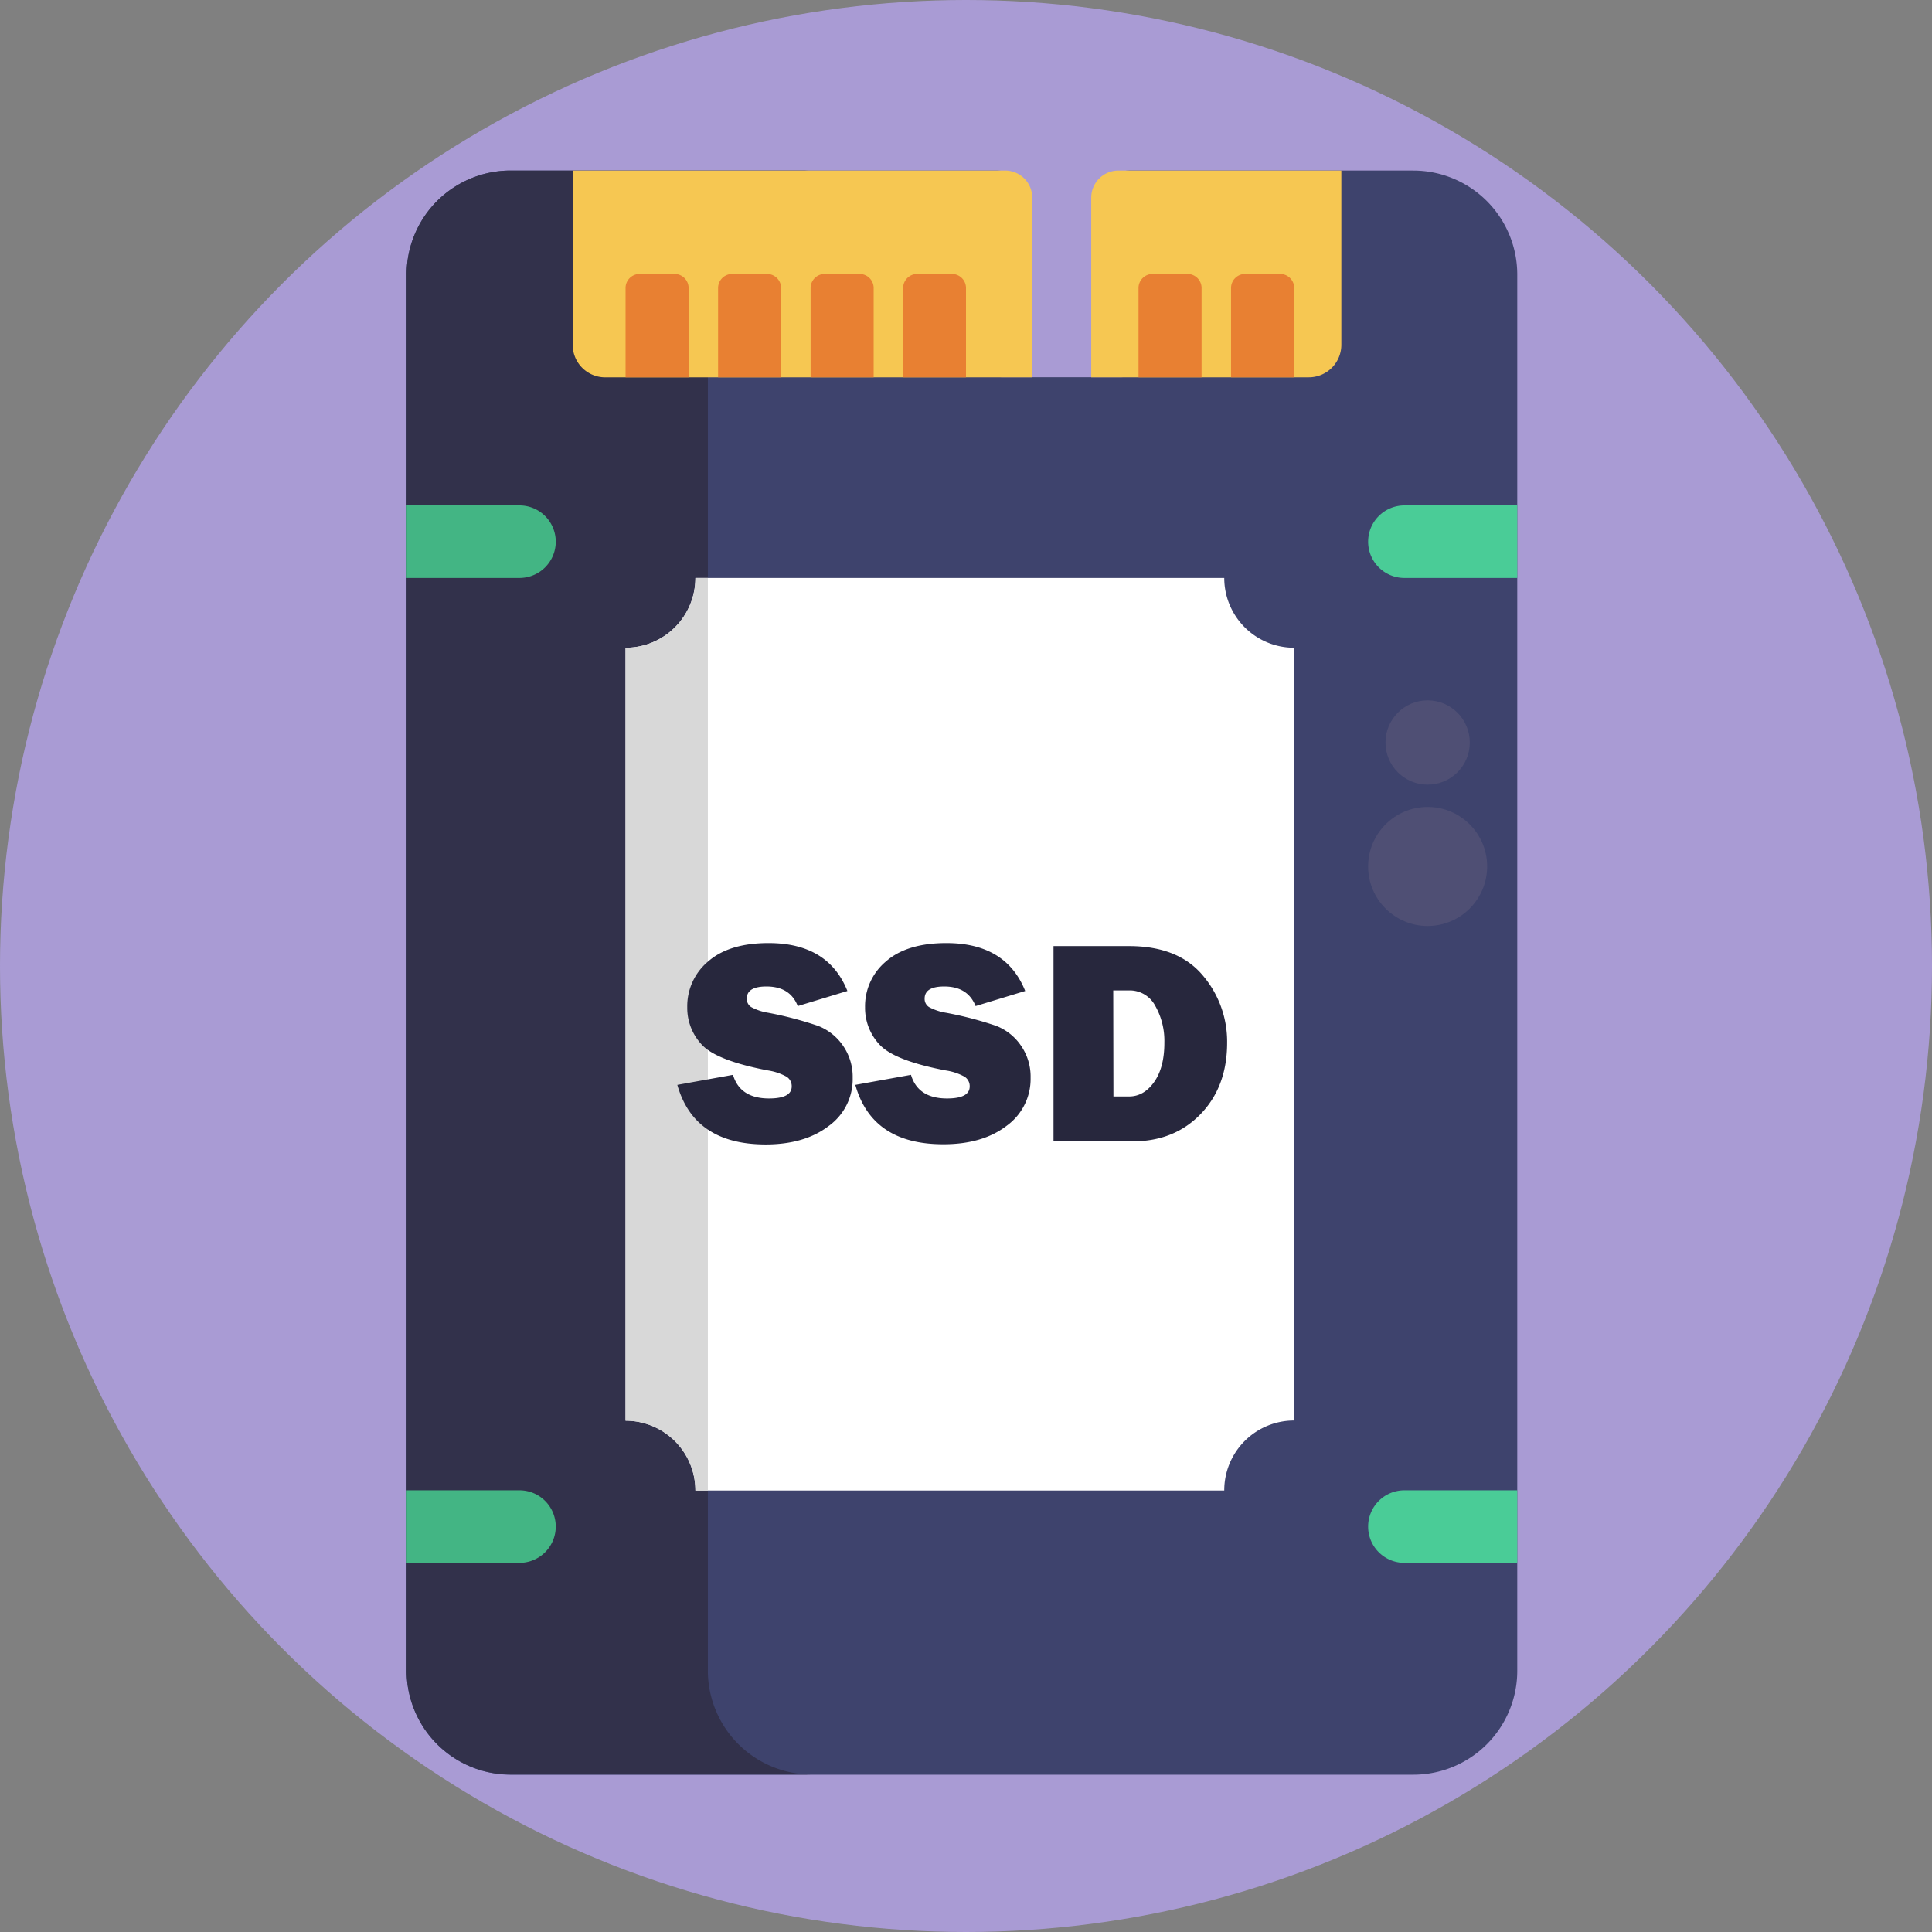 <svg height="512" viewBox="0 0 512 512" width="512" xmlns="http://www.w3.org/2000/svg"><rect x="0" y="0" width="512" height="512" fill="#808080" stroke="none"/><g id="BULINE"><circle cx="256" cy="256" fill="#a99bd4" r="256"/></g><g id="Icons"><path d="m402.09 72.76v370a27.54 27.54 0 0 1 -27.55 27.55h-239.23a27.54 27.54 0 0 1 -27.55-27.55v-370a27.55 27.55 0 0 1 27.55-27.56h128.1c5.61 0 7 1.4 7 7v36c0 4.77-.72 11.77-5.48 11.77h32.87c-4.76 0-5-3.86-5-8.62v-36c0-5.6 1-10.15 6.56-10.15h75.19a27.56 27.56 0 0 1 27.54 27.56z" fill="#3e436d"/><path d="m215.14 470.26h-79.83a27.54 27.54 0 0 1 -27.55-27.55v-370a27.54 27.54 0 0 1 27.55-27.51h79.83a27.54 27.54 0 0 0 -27.55 27.55v370a27.54 27.54 0 0 0 27.55 27.51z" fill="#32314b"/><circle cx="378.34" cy="229.62" fill="#4f4f74" r="15.77"/><circle cx="378.34" cy="196.77" fill="#4f4f74" r="11.17"/><path d="m273.56 52.39v47.61h-113.17a8.62 8.62 0 0 1 -8.62-8.62v-46.18h114.61a7.19 7.19 0 0 1 7.18 7.19z" fill="#f6c752"/><path d="m355.47 45.2v46.17a8.62 8.62 0 0 1 -8.62 8.62h-57.66v-47.6a7.19 7.19 0 0 1 7.18-7.19z" fill="#f6c752"/><g fill="#e88032"><path d="m169.51 72.6h9.25a3.73 3.73 0 0 1 3.73 3.73v23.67a0 0 0 0 1 0 0h-16.71a0 0 0 0 1 0 0v-23.68a3.73 3.73 0 0 1 3.73-3.72z"/><path d="m194 72.6h9.25a3.73 3.73 0 0 1 3.75 3.72v23.68a0 0 0 0 1 0 0h-16.7a0 0 0 0 1 0 0v-23.68a3.73 3.73 0 0 1 3.7-3.72z"/><path d="m218.55 72.6h9.25a3.73 3.73 0 0 1 3.73 3.73v23.67a0 0 0 0 1 0 0h-16.71a0 0 0 0 1 0 0v-23.68a3.73 3.73 0 0 1 3.73-3.72z"/><path d="m243.07 72.6h9.25a3.73 3.73 0 0 1 3.68 3.72v23.68a0 0 0 0 1 0 0h-16.66a0 0 0 0 1 0 0v-23.68a3.73 3.73 0 0 1 3.73-3.72z"/><path d="m305.45 72.6h9.25a3.73 3.73 0 0 1 3.73 3.73v23.67a0 0 0 0 1 0 0h-16.71a0 0 0 0 1 0 0v-23.68a3.73 3.73 0 0 1 3.73-3.72z"/><path d="m330 72.6h9.25a3.73 3.73 0 0 1 3.73 3.73v23.67a0 0 0 0 1 0 0h-16.74a0 0 0 0 1 0 0v-23.68a3.73 3.73 0 0 1 3.76-3.72z"/></g><path d="m107.76 133.94h29.91a9.61 9.61 0 0 1 9.61 9.61 9.61 9.61 0 0 1 -9.61 9.61h-29.91a0 0 0 0 1 0 0v-19.22a0 0 0 0 1 0 0z" fill="#43b584"/><path d="m362.57 133.94h29.91a9.61 9.61 0 0 1 9.61 9.61 9.61 9.61 0 0 1 -9.61 9.61h-29.91a0 0 0 0 1 0 0v-19.22a0 0 0 0 1 0 0z" fill="#4acc97" transform="matrix(-1 0 0 -1 764.66 287.1)"/><path d="m107.76 394.95h29.91a9.61 9.61 0 0 1 9.61 9.61 9.61 9.61 0 0 1 -9.61 9.61h-29.91a0 0 0 0 1 0 0v-19.22a0 0 0 0 1 0 0z" fill="#43b584"/><path d="m362.57 394.95h29.91a9.61 9.61 0 0 1 9.61 9.61 9.61 9.61 0 0 1 -9.61 9.61h-29.91a0 0 0 0 1 0 0v-19.22a0 0 0 0 1 0 0z" fill="#4acc97" transform="matrix(-1 0 0 -1 764.66 809.12)"/><path d="m343 171.66v204.79a18.51 18.51 0 0 0 -18.56 18.55h-140.15a18.51 18.51 0 0 0 -18.51-18.5v-204.84a18.51 18.51 0 0 0 18.51-18.5h140.15a18.51 18.51 0 0 0 18.56 18.5z" fill="#fff"/><path d="m187.59 153.16v241.84h-3.3a18.51 18.51 0 0 0 -18.51-18.5v-204.84a18.51 18.51 0 0 0 18.51-18.5z" fill="#d8d8d8"/><path d="m179.5 287.5 14.75-2.66q1.86 6.26 9.56 6.26 6 0 6-3.19a2.94 2.94 0 0 0 -1.39-2.59 14.83 14.83 0 0 0 -4.94-1.65q-13.62-2.61-17.49-6.82a14.2 14.2 0 0 1 -3.86-9.9 15.48 15.48 0 0 1 5.55-12.17q5.57-4.86 16-4.86 15.81 0 20.89 12.7l-13.16 4q-2-5.19-8.3-5.19-5.21 0-5.2 3.22a2.54 2.54 0 0 0 1.18 2.24 14.16 14.16 0 0 0 4.55 1.51 96.13 96.13 0 0 1 13.2 3.48 14.3 14.3 0 0 1 6.52 5.17 14.48 14.48 0 0 1 2.61 8.63 15.28 15.28 0 0 1 -6.37 12.73q-6.37 4.88-16.72 4.88-18.93-.02-23.38-15.79z" fill="#27273d"/><path d="m226.67 287.5 14.75-2.66q1.86 6.26 9.56 6.26 6 0 6-3.19a2.94 2.94 0 0 0 -1.39-2.59 14.82 14.82 0 0 0 -5-1.65q-13.6-2.61-17.48-6.82a14.2 14.2 0 0 1 -3.86-9.9 15.48 15.48 0 0 1 5.55-12.17q5.55-4.86 16-4.86 15.81 0 20.89 12.7l-13.15 4c-1.37-3.46-4.13-5.19-8.31-5.19q-5.19 0-5.19 3.22a2.54 2.54 0 0 0 1.18 2.24 14.16 14.16 0 0 0 4.55 1.51 95.48 95.48 0 0 1 13.23 3.46 14.2 14.2 0 0 1 6.5 5.14 14.42 14.42 0 0 1 2.62 8.63 15.3 15.3 0 0 1 -6.37 12.73q-6.37 4.88-16.72 4.88-18.93.03-23.36-15.74z" fill="#27273d"/><path d="m279.19 302.47v-51.75h20q13 0 19.52 7.73a27 27 0 0 1 6.49 17.9q0 11.59-7 18.86t-18.07 7.26zm15.88-11.9h4.14q3.93 0 6.65-3.83t2.71-10.43a18.81 18.81 0 0 0 -2.41-9.74 7.63 7.63 0 0 0 -7-4.1h-4.14z" fill="#27273d"/></g></svg>
